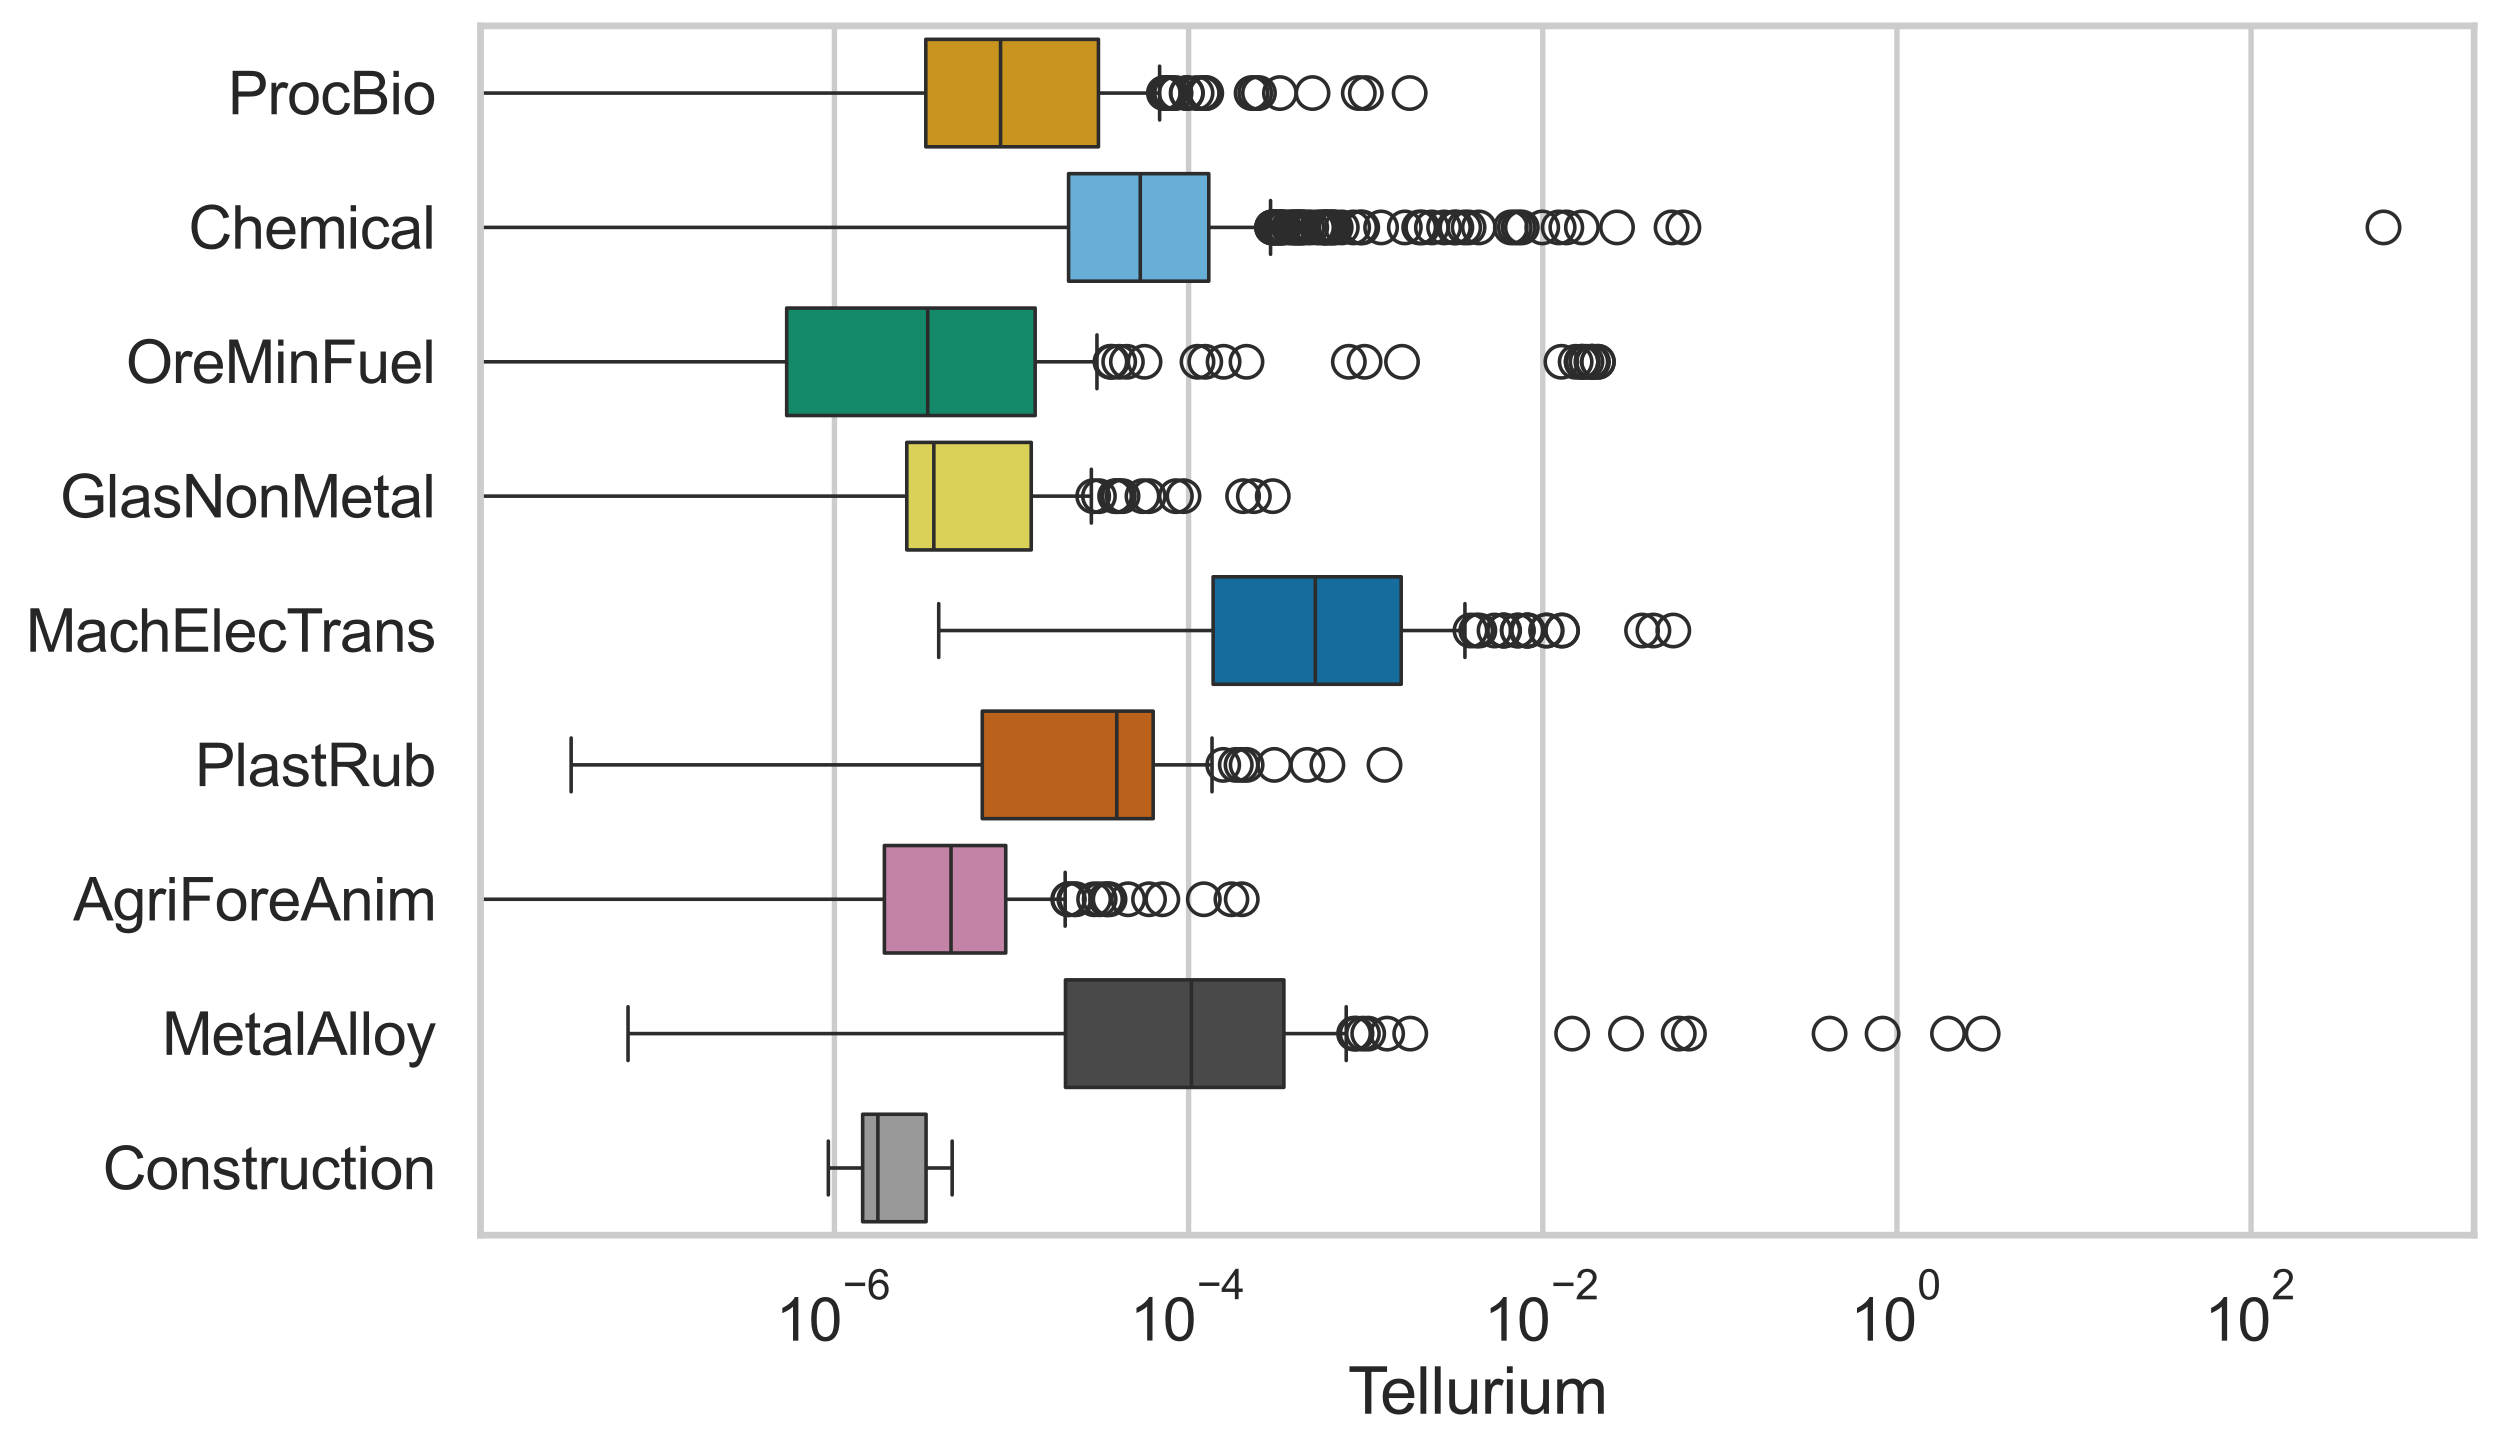 <?xml version="1.0" encoding="utf-8" standalone="no"?>
<!DOCTYPE svg PUBLIC "-//W3C//DTD SVG 1.1//EN"
  "http://www.w3.org/Graphics/SVG/1.1/DTD/svg11.dtd">
<svg xmlns:xlink="http://www.w3.org/1999/xlink" width="695.577pt" height="404.121pt" viewBox="0 0 695.577 404.121" xmlns="http://www.w3.org/2000/svg" version="1.1">
 <defs>
  <style type="text/css">*{stroke-linejoin: round; stroke-linecap: butt}</style>
 </defs>
 <g id="figure_1">
  <g id="patch_1">
   <path d="M 0 404.121 
L 695.577 404.121 
L 695.577 0 
L 0 0 
z
" style="fill: #ffffff"/>
  </g>
  <g id="axes_1">
   <g id="patch_2">
    <path d="M 133.697 343.665 
L 688.377 343.665 
L 688.377 7.2 
L 133.697 7.2 
z
" style="fill: #ffffff"/>
   </g>
   <g id="matplotlib.axis_1">
    <g id="xtick_1">
     <g id="line2d_1">
      <path d="M 232.165 343.665 
L 232.165 7.2 
" clip-path="url(#pc2097ab8d0)" style="fill: none; stroke: #cccccc; stroke-width: 1.5; stroke-linecap: round"/>
     </g>
     <g id="text_1">
      <!-- $\mathdefault{10^{-6}}$ -->
      <g style="fill: #262626" transform="translate(215.83 373.18) scale(0.165 -0.165)">
       <defs>
        <path id="ArialMT-31" d="M 2384 0 
L 1822 0 
L 1822 3584 
Q 1619 3391 1289 3197 
Q 959 3003 697 2906 
L 697 3450 
Q 1169 3672 1522 3987 
Q 1875 4303 2022 4600 
L 2384 4600 
L 2384 0 
z
" transform="scale(0.016)"/>
        <path id="ArialMT-30" d="M 266 2259 
Q 266 3072 433 3567 
Q 600 4063 929 4331 
Q 1259 4600 1759 4600 
Q 2128 4600 2406 4451 
Q 2684 4303 2865 4023 
Q 3047 3744 3150 3342 
Q 3253 2941 3253 2259 
Q 3253 1453 3087 958 
Q 2922 463 2592 192 
Q 2263 -78 1759 -78 
Q 1097 -78 719 397 
Q 266 969 266 2259 
z
M 844 2259 
Q 844 1131 1108 757 
Q 1372 384 1759 384 
Q 2147 384 2411 759 
Q 2675 1134 2675 2259 
Q 2675 3391 2411 3762 
Q 2147 4134 1753 4134 
Q 1366 4134 1134 3806 
Q 844 3388 844 2259 
z
" transform="scale(0.016)"/>
        <path id="ArialMT-2212" d="M 3381 1997 
L 356 1997 
L 356 2522 
L 3381 2522 
L 3381 1997 
z
" transform="scale(0.016)"/>
        <path id="ArialMT-36" d="M 3184 3459 
L 2625 3416 
Q 2550 3747 2413 3897 
Q 2184 4138 1850 4138 
Q 1581 4138 1378 3988 
Q 1113 3794 959 3422 
Q 806 3050 800 2363 
Q 1003 2672 1297 2822 
Q 1591 2972 1913 2972 
Q 2475 2972 2870 2558 
Q 3266 2144 3266 1488 
Q 3266 1056 3080 686 
Q 2894 316 2569 119 
Q 2244 -78 1831 -78 
Q 1128 -78 684 439 
Q 241 956 241 2144 
Q 241 3472 731 4075 
Q 1159 4600 1884 4600 
Q 2425 4600 2770 4297 
Q 3116 3994 3184 3459 
z
M 888 1484 
Q 888 1194 1011 928 
Q 1134 663 1356 523 
Q 1578 384 1822 384 
Q 2178 384 2434 671 
Q 2691 959 2691 1453 
Q 2691 1928 2437 2201 
Q 2184 2475 1800 2475 
Q 1419 2475 1153 2201 
Q 888 1928 888 1484 
z
" transform="scale(0.016)"/>
       </defs>
       <use xlink:href="#ArialMT-31" transform="translate(0 0.994)"/>
       <use xlink:href="#ArialMT-30" transform="translate(55.615 0.994)"/>
       <use xlink:href="#ArialMT-2212" transform="translate(112.973 70.688) scale(0.7)"/>
       <use xlink:href="#ArialMT-36" transform="translate(153.852 70.688) scale(0.7)"/>
      </g>
     </g>
    </g>
    <g id="xtick_2">
     <g id="line2d_2">
      <path d="M 330.703 343.665 
L 330.703 7.2 
" clip-path="url(#pc2097ab8d0)" style="fill: none; stroke: #cccccc; stroke-width: 1.5; stroke-linecap: round"/>
     </g>
     <g id="text_2">
      <!-- $\mathdefault{10^{-4}}$ -->
      <g style="fill: #262626" transform="translate(314.368 373.015) scale(0.165 -0.165)">
       <defs>
        <path id="ArialMT-34" d="M 2069 0 
L 2069 1097 
L 81 1097 
L 81 1613 
L 2172 4581 
L 2631 4581 
L 2631 1613 
L 3250 1613 
L 3250 1097 
L 2631 1097 
L 2631 0 
L 2069 0 
z
M 2069 1613 
L 2069 3678 
L 634 1613 
L 2069 1613 
z
" transform="scale(0.016)"/>
       </defs>
       <use xlink:href="#ArialMT-31" transform="translate(0 0.202)"/>
       <use xlink:href="#ArialMT-30" transform="translate(55.615 0.202)"/>
       <use xlink:href="#ArialMT-2212" transform="translate(112.973 69.895) scale(0.7)"/>
       <use xlink:href="#ArialMT-34" transform="translate(153.852 69.895) scale(0.7)"/>
      </g>
     </g>
    </g>
    <g id="xtick_3">
     <g id="line2d_3">
      <path d="M 429.24 343.665 
L 429.24 7.2 
" clip-path="url(#pc2097ab8d0)" style="fill: none; stroke: #cccccc; stroke-width: 1.5; stroke-linecap: round"/>
     </g>
     <g id="text_3">
      <!-- $\mathdefault{10^{-2}}$ -->
      <g style="fill: #262626" transform="translate(412.905 373.18) scale(0.165 -0.165)">
       <defs>
        <path id="ArialMT-32" d="M 3222 541 
L 3222 0 
L 194 0 
Q 188 203 259 391 
Q 375 700 629 1000 
Q 884 1300 1366 1694 
Q 2113 2306 2375 2664 
Q 2638 3022 2638 3341 
Q 2638 3675 2398 3904 
Q 2159 4134 1775 4134 
Q 1369 4134 1125 3890 
Q 881 3647 878 3216 
L 300 3275 
Q 359 3922 746 4261 
Q 1134 4600 1788 4600 
Q 2447 4600 2831 4234 
Q 3216 3869 3216 3328 
Q 3216 3053 3103 2787 
Q 2991 2522 2730 2228 
Q 2469 1934 1863 1422 
Q 1356 997 1212 845 
Q 1069 694 975 541 
L 3222 541 
z
" transform="scale(0.016)"/>
       </defs>
       <use xlink:href="#ArialMT-31" transform="translate(0 0.994)"/>
       <use xlink:href="#ArialMT-30" transform="translate(55.615 0.994)"/>
       <use xlink:href="#ArialMT-2212" transform="translate(112.973 70.688) scale(0.7)"/>
       <use xlink:href="#ArialMT-32" transform="translate(153.852 70.688) scale(0.7)"/>
      </g>
     </g>
    </g>
    <g id="xtick_4">
     <g id="line2d_4">
      <path d="M 527.778 343.665 
L 527.778 7.2 
" clip-path="url(#pc2097ab8d0)" style="fill: none; stroke: #cccccc; stroke-width: 1.5; stroke-linecap: round"/>
     </g>
     <g id="text_4">
      <!-- $\mathdefault{10^{0}}$ -->
      <g style="fill: #262626" transform="translate(514.825 373.18) scale(0.165 -0.165)">
       <use xlink:href="#ArialMT-31" transform="translate(0 0.994)"/>
       <use xlink:href="#ArialMT-30" transform="translate(55.615 0.994)"/>
       <use xlink:href="#ArialMT-30" transform="translate(112.973 70.688) scale(0.7)"/>
      </g>
     </g>
    </g>
    <g id="xtick_5">
     <g id="line2d_5">
      <path d="M 626.315 343.665 
L 626.315 7.2 
" clip-path="url(#pc2097ab8d0)" style="fill: none; stroke: #cccccc; stroke-width: 1.5; stroke-linecap: round"/>
     </g>
     <g id="text_5">
      <!-- $\mathdefault{10^{2}}$ -->
      <g style="fill: #262626" transform="translate(613.363 373.18) scale(0.165 -0.165)">
       <use xlink:href="#ArialMT-31" transform="translate(0 0.994)"/>
       <use xlink:href="#ArialMT-30" transform="translate(55.615 0.994)"/>
       <use xlink:href="#ArialMT-32" transform="translate(112.973 70.688) scale(0.7)"/>
      </g>
     </g>
    </g>
    <g id="text_6">
     <!-- Tellurium -->
     <g style="fill: #262626" transform="translate(375.034 393.344) scale(0.18 -0.18)">
      <defs>
       <path id="ArialMT-54" d="M 1659 0 
L 1659 4041 
L 150 4041 
L 150 4581 
L 3781 4581 
L 3781 4041 
L 2266 4041 
L 2266 0 
L 1659 0 
z
" transform="scale(0.016)"/>
       <path id="ArialMT-65" d="M 2694 1069 
L 3275 997 
Q 3138 488 2766 206 
Q 2394 -75 1816 -75 
Q 1088 -75 661 373 
Q 234 822 234 1631 
Q 234 2469 665 2931 
Q 1097 3394 1784 3394 
Q 2450 3394 2872 2941 
Q 3294 2488 3294 1666 
Q 3294 1616 3291 1516 
L 816 1516 
Q 847 969 1125 678 
Q 1403 388 1819 388 
Q 2128 388 2347 550 
Q 2566 713 2694 1069 
z
M 847 1978 
L 2700 1978 
Q 2663 2397 2488 2606 
Q 2219 2931 1791 2931 
Q 1403 2931 1139 2672 
Q 875 2413 847 1978 
z
" transform="scale(0.016)"/>
       <path id="ArialMT-6c" d="M 409 0 
L 409 4581 
L 972 4581 
L 972 0 
L 409 0 
z
" transform="scale(0.016)"/>
       <path id="ArialMT-75" d="M 2597 0 
L 2597 488 
Q 2209 -75 1544 -75 
Q 1250 -75 995 37 
Q 741 150 617 320 
Q 494 491 444 738 
Q 409 903 409 1263 
L 409 3319 
L 972 3319 
L 972 1478 
Q 972 1038 1006 884 
Q 1059 663 1231 536 
Q 1403 409 1656 409 
Q 1909 409 2131 539 
Q 2353 669 2445 892 
Q 2538 1116 2538 1541 
L 2538 3319 
L 3100 3319 
L 3100 0 
L 2597 0 
z
" transform="scale(0.016)"/>
       <path id="ArialMT-72" d="M 416 0 
L 416 3319 
L 922 3319 
L 922 2816 
Q 1116 3169 1280 3281 
Q 1444 3394 1641 3394 
Q 1925 3394 2219 3213 
L 2025 2691 
Q 1819 2813 1613 2813 
Q 1428 2813 1281 2702 
Q 1134 2591 1072 2394 
Q 978 2094 978 1738 
L 978 0 
L 416 0 
z
" transform="scale(0.016)"/>
       <path id="ArialMT-69" d="M 425 3934 
L 425 4581 
L 988 4581 
L 988 3934 
L 425 3934 
z
M 425 0 
L 425 3319 
L 988 3319 
L 988 0 
L 425 0 
z
" transform="scale(0.016)"/>
       <path id="ArialMT-6d" d="M 422 0 
L 422 3319 
L 925 3319 
L 925 2853 
Q 1081 3097 1340 3245 
Q 1600 3394 1931 3394 
Q 2300 3394 2536 3241 
Q 2772 3088 2869 2813 
Q 3263 3394 3894 3394 
Q 4388 3394 4653 3120 
Q 4919 2847 4919 2278 
L 4919 0 
L 4359 0 
L 4359 2091 
Q 4359 2428 4304 2576 
Q 4250 2725 4106 2815 
Q 3963 2906 3769 2906 
Q 3419 2906 3187 2673 
Q 2956 2441 2956 1928 
L 2956 0 
L 2394 0 
L 2394 2156 
Q 2394 2531 2256 2718 
Q 2119 2906 1806 2906 
Q 1569 2906 1367 2781 
Q 1166 2656 1075 2415 
Q 984 2175 984 1722 
L 984 0 
L 422 0 
z
" transform="scale(0.016)"/>
      </defs>
      <use xlink:href="#ArialMT-54"/>
      <use xlink:href="#ArialMT-65" transform="translate(49.959 0)"/>
      <use xlink:href="#ArialMT-6c" transform="translate(105.574 0)"/>
      <use xlink:href="#ArialMT-6c" transform="translate(127.791 0)"/>
      <use xlink:href="#ArialMT-75" transform="translate(150.008 0)"/>
      <use xlink:href="#ArialMT-72" transform="translate(205.623 0)"/>
      <use xlink:href="#ArialMT-69" transform="translate(238.924 0)"/>
      <use xlink:href="#ArialMT-75" transform="translate(261.141 0)"/>
      <use xlink:href="#ArialMT-6d" transform="translate(316.756 0)"/>
     </g>
    </g>
   </g>
   <g id="matplotlib.axis_2">
    <g id="ytick_1">
     <g id="text_7">
      <!-- ProcBio -->
      <g style="fill: #262626" transform="translate(63.424 31.798) scale(0.165 -0.165)">
       <defs>
        <path id="ArialMT-50" d="M 494 0 
L 494 4581 
L 2222 4581 
Q 2678 4581 2919 4538 
Q 3256 4481 3484 4323 
Q 3713 4166 3852 3881 
Q 3991 3597 3991 3256 
Q 3991 2672 3619 2267 
Q 3247 1863 2275 1863 
L 1100 1863 
L 1100 0 
L 494 0 
z
M 1100 2403 
L 2284 2403 
Q 2872 2403 3119 2622 
Q 3366 2841 3366 3238 
Q 3366 3525 3220 3729 
Q 3075 3934 2838 4000 
Q 2684 4041 2272 4041 
L 1100 4041 
L 1100 2403 
z
" transform="scale(0.016)"/>
        <path id="ArialMT-6f" d="M 213 1659 
Q 213 2581 725 3025 
Q 1153 3394 1769 3394 
Q 2453 3394 2887 2945 
Q 3322 2497 3322 1706 
Q 3322 1066 3130 698 
Q 2938 331 2570 128 
Q 2203 -75 1769 -75 
Q 1072 -75 642 372 
Q 213 819 213 1659 
z
M 791 1659 
Q 791 1022 1069 705 
Q 1347 388 1769 388 
Q 2188 388 2466 706 
Q 2744 1025 2744 1678 
Q 2744 2294 2464 2611 
Q 2184 2928 1769 2928 
Q 1347 2928 1069 2612 
Q 791 2297 791 1659 
z
" transform="scale(0.016)"/>
        <path id="ArialMT-63" d="M 2588 1216 
L 3141 1144 
Q 3050 572 2676 248 
Q 2303 -75 1759 -75 
Q 1078 -75 664 370 
Q 250 816 250 1647 
Q 250 2184 428 2587 
Q 606 2991 970 3192 
Q 1334 3394 1763 3394 
Q 2303 3394 2647 3120 
Q 2991 2847 3088 2344 
L 2541 2259 
Q 2463 2594 2264 2762 
Q 2066 2931 1784 2931 
Q 1359 2931 1093 2626 
Q 828 2322 828 1663 
Q 828 994 1084 691 
Q 1341 388 1753 388 
Q 2084 388 2306 591 
Q 2528 794 2588 1216 
z
" transform="scale(0.016)"/>
        <path id="ArialMT-42" d="M 469 0 
L 469 4581 
L 2188 4581 
Q 2713 4581 3030 4442 
Q 3347 4303 3526 4014 
Q 3706 3725 3706 3409 
Q 3706 3116 3547 2856 
Q 3388 2597 3066 2438 
Q 3481 2316 3704 2022 
Q 3928 1728 3928 1328 
Q 3928 1006 3792 729 
Q 3656 453 3456 303 
Q 3256 153 2954 76 
Q 2653 0 2216 0 
L 469 0 
z
M 1075 2656 
L 2066 2656 
Q 2469 2656 2644 2709 
Q 2875 2778 2992 2937 
Q 3109 3097 3109 3338 
Q 3109 3566 3000 3739 
Q 2891 3913 2687 3977 
Q 2484 4041 1991 4041 
L 1075 4041 
L 1075 2656 
z
M 1075 541 
L 2216 541 
Q 2509 541 2628 563 
Q 2838 600 2978 687 
Q 3119 775 3209 942 
Q 3300 1109 3300 1328 
Q 3300 1584 3169 1773 
Q 3038 1963 2805 2039 
Q 2572 2116 2134 2116 
L 1075 2116 
L 1075 541 
z
" transform="scale(0.016)"/>
       </defs>
       <use xlink:href="#ArialMT-50"/>
       <use xlink:href="#ArialMT-72" transform="translate(66.699 0)"/>
       <use xlink:href="#ArialMT-6f" transform="translate(100 0)"/>
       <use xlink:href="#ArialMT-63" transform="translate(155.615 0)"/>
       <use xlink:href="#ArialMT-42" transform="translate(205.615 0)"/>
       <use xlink:href="#ArialMT-69" transform="translate(272.314 0)"/>
       <use xlink:href="#ArialMT-6f" transform="translate(294.531 0)"/>
      </g>
     </g>
    </g>
    <g id="ytick_2">
     <g id="text_8">
      <!-- Chemical -->
      <g style="fill: #262626" transform="translate(52.428 69.183) scale(0.165 -0.165)">
       <defs>
        <path id="ArialMT-43" d="M 3763 1606 
L 4369 1453 
Q 4178 706 3683 314 
Q 3188 -78 2472 -78 
Q 1731 -78 1267 223 
Q 803 525 561 1097 
Q 319 1669 319 2325 
Q 319 3041 592 3573 
Q 866 4106 1370 4382 
Q 1875 4659 2481 4659 
Q 3169 4659 3637 4309 
Q 4106 3959 4291 3325 
L 3694 3184 
Q 3534 3684 3231 3912 
Q 2928 4141 2469 4141 
Q 1941 4141 1586 3887 
Q 1231 3634 1087 3207 
Q 944 2781 944 2328 
Q 944 1744 1114 1308 
Q 1284 872 1643 656 
Q 2003 441 2422 441 
Q 2931 441 3284 734 
Q 3638 1028 3763 1606 
z
" transform="scale(0.016)"/>
        <path id="ArialMT-68" d="M 422 0 
L 422 4581 
L 984 4581 
L 984 2938 
Q 1378 3394 1978 3394 
Q 2347 3394 2619 3248 
Q 2891 3103 3008 2847 
Q 3125 2591 3125 2103 
L 3125 0 
L 2563 0 
L 2563 2103 
Q 2563 2525 2380 2717 
Q 2197 2909 1863 2909 
Q 1613 2909 1392 2779 
Q 1172 2650 1078 2428 
Q 984 2206 984 1816 
L 984 0 
L 422 0 
z
" transform="scale(0.016)"/>
        <path id="ArialMT-61" d="M 2588 409 
Q 2275 144 1986 34 
Q 1697 -75 1366 -75 
Q 819 -75 525 192 
Q 231 459 231 875 
Q 231 1119 342 1320 
Q 453 1522 633 1644 
Q 813 1766 1038 1828 
Q 1203 1872 1538 1913 
Q 2219 1994 2541 2106 
Q 2544 2222 2544 2253 
Q 2544 2597 2384 2738 
Q 2169 2928 1744 2928 
Q 1347 2928 1158 2789 
Q 969 2650 878 2297 
L 328 2372 
Q 403 2725 575 2942 
Q 747 3159 1072 3276 
Q 1397 3394 1825 3394 
Q 2250 3394 2515 3294 
Q 2781 3194 2906 3042 
Q 3031 2891 3081 2659 
Q 3109 2516 3109 2141 
L 3109 1391 
Q 3109 606 3145 398 
Q 3181 191 3288 0 
L 2700 0 
Q 2613 175 2588 409 
z
M 2541 1666 
Q 2234 1541 1622 1453 
Q 1275 1403 1131 1340 
Q 988 1278 909 1158 
Q 831 1038 831 891 
Q 831 666 1001 516 
Q 1172 366 1500 366 
Q 1825 366 2078 508 
Q 2331 650 2450 897 
Q 2541 1088 2541 1459 
L 2541 1666 
z
" transform="scale(0.016)"/>
       </defs>
       <use xlink:href="#ArialMT-43"/>
       <use xlink:href="#ArialMT-68" transform="translate(72.217 0)"/>
       <use xlink:href="#ArialMT-65" transform="translate(127.832 0)"/>
       <use xlink:href="#ArialMT-6d" transform="translate(183.447 0)"/>
       <use xlink:href="#ArialMT-69" transform="translate(266.748 0)"/>
       <use xlink:href="#ArialMT-63" transform="translate(288.965 0)"/>
       <use xlink:href="#ArialMT-61" transform="translate(338.965 0)"/>
       <use xlink:href="#ArialMT-6c" transform="translate(394.58 0)"/>
      </g>
     </g>
    </g>
    <g id="ytick_3">
     <g id="text_9">
      <!-- OreMinFuel -->
      <g style="fill: #262626" transform="translate(35.013 106.568) scale(0.165 -0.165)">
       <defs>
        <path id="ArialMT-4f" d="M 309 2231 
Q 309 3372 921 4017 
Q 1534 4663 2503 4663 
Q 3138 4663 3647 4359 
Q 4156 4056 4423 3514 
Q 4691 2972 4691 2284 
Q 4691 1588 4409 1038 
Q 4128 488 3612 205 
Q 3097 -78 2500 -78 
Q 1853 -78 1343 234 
Q 834 547 571 1087 
Q 309 1628 309 2231 
z
M 934 2222 
Q 934 1394 1379 917 
Q 1825 441 2497 441 
Q 3181 441 3623 922 
Q 4066 1403 4066 2288 
Q 4066 2847 3877 3264 
Q 3688 3681 3323 3911 
Q 2959 4141 2506 4141 
Q 1863 4141 1398 3698 
Q 934 3256 934 2222 
z
" transform="scale(0.016)"/>
        <path id="ArialMT-4d" d="M 475 0 
L 475 4581 
L 1388 4581 
L 2472 1338 
Q 2622 884 2691 659 
Q 2769 909 2934 1394 
L 4031 4581 
L 4847 4581 
L 4847 0 
L 4263 0 
L 4263 3834 
L 2931 0 
L 2384 0 
L 1059 3900 
L 1059 0 
L 475 0 
z
" transform="scale(0.016)"/>
        <path id="ArialMT-6e" d="M 422 0 
L 422 3319 
L 928 3319 
L 928 2847 
Q 1294 3394 1984 3394 
Q 2284 3394 2536 3286 
Q 2788 3178 2913 3003 
Q 3038 2828 3088 2588 
Q 3119 2431 3119 2041 
L 3119 0 
L 2556 0 
L 2556 2019 
Q 2556 2363 2490 2533 
Q 2425 2703 2258 2804 
Q 2091 2906 1866 2906 
Q 1506 2906 1245 2678 
Q 984 2450 984 1813 
L 984 0 
L 422 0 
z
" transform="scale(0.016)"/>
        <path id="ArialMT-46" d="M 525 0 
L 525 4581 
L 3616 4581 
L 3616 4041 
L 1131 4041 
L 1131 2622 
L 3281 2622 
L 3281 2081 
L 1131 2081 
L 1131 0 
L 525 0 
z
" transform="scale(0.016)"/>
       </defs>
       <use xlink:href="#ArialMT-4f"/>
       <use xlink:href="#ArialMT-72" transform="translate(77.783 0)"/>
       <use xlink:href="#ArialMT-65" transform="translate(111.084 0)"/>
       <use xlink:href="#ArialMT-4d" transform="translate(166.699 0)"/>
       <use xlink:href="#ArialMT-69" transform="translate(250 0)"/>
       <use xlink:href="#ArialMT-6e" transform="translate(272.217 0)"/>
       <use xlink:href="#ArialMT-46" transform="translate(327.832 0)"/>
       <use xlink:href="#ArialMT-75" transform="translate(388.916 0)"/>
       <use xlink:href="#ArialMT-65" transform="translate(444.531 0)"/>
       <use xlink:href="#ArialMT-6c" transform="translate(500.146 0)"/>
      </g>
     </g>
    </g>
    <g id="ytick_4">
     <g id="text_10">
      <!-- GlasNonMetal -->
      <g style="fill: #262626" transform="translate(16.659 143.953) scale(0.165 -0.165)">
       <defs>
        <path id="ArialMT-47" d="M 2638 1797 
L 2638 2334 
L 4578 2338 
L 4578 638 
Q 4131 281 3656 101 
Q 3181 -78 2681 -78 
Q 2006 -78 1454 211 
Q 903 500 622 1047 
Q 341 1594 341 2269 
Q 341 2938 620 3517 
Q 900 4097 1425 4378 
Q 1950 4659 2634 4659 
Q 3131 4659 3532 4498 
Q 3934 4338 4162 4050 
Q 4391 3763 4509 3300 
L 3963 3150 
Q 3859 3500 3706 3700 
Q 3553 3900 3268 4020 
Q 2984 4141 2638 4141 
Q 2222 4141 1919 4014 
Q 1616 3888 1430 3681 
Q 1244 3475 1141 3228 
Q 966 2803 966 2306 
Q 966 1694 1177 1281 
Q 1388 869 1791 669 
Q 2194 469 2647 469 
Q 3041 469 3416 620 
Q 3791 772 3984 944 
L 3984 1797 
L 2638 1797 
z
" transform="scale(0.016)"/>
        <path id="ArialMT-73" d="M 197 991 
L 753 1078 
Q 800 744 1014 566 
Q 1228 388 1613 388 
Q 2000 388 2187 545 
Q 2375 703 2375 916 
Q 2375 1106 2209 1216 
Q 2094 1291 1634 1406 
Q 1016 1563 777 1677 
Q 538 1791 414 1992 
Q 291 2194 291 2438 
Q 291 2659 392 2848 
Q 494 3038 669 3163 
Q 800 3259 1026 3326 
Q 1253 3394 1513 3394 
Q 1903 3394 2198 3281 
Q 2494 3169 2634 2976 
Q 2775 2784 2828 2463 
L 2278 2388 
Q 2241 2644 2061 2787 
Q 1881 2931 1553 2931 
Q 1166 2931 1000 2803 
Q 834 2675 834 2503 
Q 834 2394 903 2306 
Q 972 2216 1119 2156 
Q 1203 2125 1616 2013 
Q 2213 1853 2448 1751 
Q 2684 1650 2818 1456 
Q 2953 1263 2953 975 
Q 2953 694 2789 445 
Q 2625 197 2315 61 
Q 2006 -75 1616 -75 
Q 969 -75 630 194 
Q 291 463 197 991 
z
" transform="scale(0.016)"/>
        <path id="ArialMT-4e" d="M 488 0 
L 488 4581 
L 1109 4581 
L 3516 984 
L 3516 4581 
L 4097 4581 
L 4097 0 
L 3475 0 
L 1069 3600 
L 1069 0 
L 488 0 
z
" transform="scale(0.016)"/>
        <path id="ArialMT-74" d="M 1650 503 
L 1731 6 
Q 1494 -44 1306 -44 
Q 1000 -44 831 53 
Q 663 150 594 308 
Q 525 466 525 972 
L 525 2881 
L 113 2881 
L 113 3319 
L 525 3319 
L 525 4141 
L 1084 4478 
L 1084 3319 
L 1650 3319 
L 1650 2881 
L 1084 2881 
L 1084 941 
Q 1084 700 1114 631 
Q 1144 563 1211 522 
Q 1278 481 1403 481 
Q 1497 481 1650 503 
z
" transform="scale(0.016)"/>
       </defs>
       <use xlink:href="#ArialMT-47"/>
       <use xlink:href="#ArialMT-6c" transform="translate(77.783 0)"/>
       <use xlink:href="#ArialMT-61" transform="translate(100 0)"/>
       <use xlink:href="#ArialMT-73" transform="translate(155.615 0)"/>
       <use xlink:href="#ArialMT-4e" transform="translate(205.615 0)"/>
       <use xlink:href="#ArialMT-6f" transform="translate(277.832 0)"/>
       <use xlink:href="#ArialMT-6e" transform="translate(333.447 0)"/>
       <use xlink:href="#ArialMT-4d" transform="translate(389.062 0)"/>
       <use xlink:href="#ArialMT-65" transform="translate(472.363 0)"/>
       <use xlink:href="#ArialMT-74" transform="translate(527.979 0)"/>
       <use xlink:href="#ArialMT-61" transform="translate(555.762 0)"/>
       <use xlink:href="#ArialMT-6c" transform="translate(611.377 0)"/>
      </g>
     </g>
    </g>
    <g id="ytick_5">
     <g id="text_11">
      <!-- MachElecTrans -->
      <g style="fill: #262626" transform="translate(7.2 181.337) scale(0.165 -0.165)">
       <defs>
        <path id="ArialMT-45" d="M 506 0 
L 506 4581 
L 3819 4581 
L 3819 4041 
L 1113 4041 
L 1113 2638 
L 3647 2638 
L 3647 2100 
L 1113 2100 
L 1113 541 
L 3925 541 
L 3925 0 
L 506 0 
z
" transform="scale(0.016)"/>
       </defs>
       <use xlink:href="#ArialMT-4d"/>
       <use xlink:href="#ArialMT-61" transform="translate(83.301 0)"/>
       <use xlink:href="#ArialMT-63" transform="translate(138.916 0)"/>
       <use xlink:href="#ArialMT-68" transform="translate(188.916 0)"/>
       <use xlink:href="#ArialMT-45" transform="translate(244.531 0)"/>
       <use xlink:href="#ArialMT-6c" transform="translate(311.23 0)"/>
       <use xlink:href="#ArialMT-65" transform="translate(333.447 0)"/>
       <use xlink:href="#ArialMT-63" transform="translate(389.062 0)"/>
       <use xlink:href="#ArialMT-54" transform="translate(439.062 0)"/>
       <use xlink:href="#ArialMT-72" transform="translate(496.396 0)"/>
       <use xlink:href="#ArialMT-61" transform="translate(529.697 0)"/>
       <use xlink:href="#ArialMT-6e" transform="translate(585.312 0)"/>
       <use xlink:href="#ArialMT-73" transform="translate(640.928 0)"/>
      </g>
     </g>
    </g>
    <g id="ytick_6">
     <g id="text_12">
      <!-- PlastRub -->
      <g style="fill: #262626" transform="translate(54.248 218.722) scale(0.165 -0.165)">
       <defs>
        <path id="ArialMT-52" d="M 503 0 
L 503 4581 
L 2534 4581 
Q 3147 4581 3465 4457 
Q 3784 4334 3975 4021 
Q 4166 3709 4166 3331 
Q 4166 2844 3850 2509 
Q 3534 2175 2875 2084 
Q 3116 1969 3241 1856 
Q 3506 1613 3744 1247 
L 4541 0 
L 3778 0 
L 3172 953 
Q 2906 1366 2734 1584 
Q 2563 1803 2427 1890 
Q 2291 1978 2150 2013 
Q 2047 2034 1813 2034 
L 1109 2034 
L 1109 0 
L 503 0 
z
M 1109 2559 
L 2413 2559 
Q 2828 2559 3062 2645 
Q 3297 2731 3419 2920 
Q 3541 3109 3541 3331 
Q 3541 3656 3305 3865 
Q 3069 4075 2559 4075 
L 1109 4075 
L 1109 2559 
z
" transform="scale(0.016)"/>
        <path id="ArialMT-62" d="M 941 0 
L 419 0 
L 419 4581 
L 981 4581 
L 981 2947 
Q 1338 3394 1891 3394 
Q 2197 3394 2470 3270 
Q 2744 3147 2920 2923 
Q 3097 2700 3197 2384 
Q 3297 2069 3297 1709 
Q 3297 856 2875 390 
Q 2453 -75 1863 -75 
Q 1275 -75 941 416 
L 941 0 
z
M 934 1684 
Q 934 1088 1097 822 
Q 1363 388 1816 388 
Q 2184 388 2453 708 
Q 2722 1028 2722 1663 
Q 2722 2313 2464 2622 
Q 2206 2931 1841 2931 
Q 1472 2931 1203 2611 
Q 934 2291 934 1684 
z
" transform="scale(0.016)"/>
       </defs>
       <use xlink:href="#ArialMT-50"/>
       <use xlink:href="#ArialMT-6c" transform="translate(66.699 0)"/>
       <use xlink:href="#ArialMT-61" transform="translate(88.916 0)"/>
       <use xlink:href="#ArialMT-73" transform="translate(144.531 0)"/>
       <use xlink:href="#ArialMT-74" transform="translate(194.531 0)"/>
       <use xlink:href="#ArialMT-52" transform="translate(222.314 0)"/>
       <use xlink:href="#ArialMT-75" transform="translate(294.531 0)"/>
       <use xlink:href="#ArialMT-62" transform="translate(350.146 0)"/>
      </g>
     </g>
    </g>
    <g id="ytick_7">
     <g id="text_13">
      <!-- AgriForeAnim -->
      <g style="fill: #262626" transform="translate(20.341 256.107) scale(0.165 -0.165)">
       <defs>
        <path id="ArialMT-41" d="M -9 0 
L 1750 4581 
L 2403 4581 
L 4278 0 
L 3588 0 
L 3053 1388 
L 1138 1388 
L 634 0 
L -9 0 
z
M 1313 1881 
L 2866 1881 
L 2388 3150 
Q 2169 3728 2063 4100 
Q 1975 3659 1816 3225 
L 1313 1881 
z
" transform="scale(0.016)"/>
        <path id="ArialMT-67" d="M 319 -275 
L 866 -356 
Q 900 -609 1056 -725 
Q 1266 -881 1628 -881 
Q 2019 -881 2231 -725 
Q 2444 -569 2519 -288 
Q 2563 -116 2559 434 
Q 2191 0 1641 0 
Q 956 0 581 494 
Q 206 988 206 1678 
Q 206 2153 378 2554 
Q 550 2956 876 3175 
Q 1203 3394 1644 3394 
Q 2231 3394 2613 2919 
L 2613 3319 
L 3131 3319 
L 3131 450 
Q 3131 -325 2973 -648 
Q 2816 -972 2473 -1159 
Q 2131 -1347 1631 -1347 
Q 1038 -1347 672 -1080 
Q 306 -813 319 -275 
z
M 784 1719 
Q 784 1066 1043 766 
Q 1303 466 1694 466 
Q 2081 466 2343 764 
Q 2606 1063 2606 1700 
Q 2606 2309 2336 2618 
Q 2066 2928 1684 2928 
Q 1309 2928 1046 2623 
Q 784 2319 784 1719 
z
" transform="scale(0.016)"/>
       </defs>
       <use xlink:href="#ArialMT-41"/>
       <use xlink:href="#ArialMT-67" transform="translate(66.699 0)"/>
       <use xlink:href="#ArialMT-72" transform="translate(122.314 0)"/>
       <use xlink:href="#ArialMT-69" transform="translate(155.615 0)"/>
       <use xlink:href="#ArialMT-46" transform="translate(177.832 0)"/>
       <use xlink:href="#ArialMT-6f" transform="translate(238.916 0)"/>
       <use xlink:href="#ArialMT-72" transform="translate(294.531 0)"/>
       <use xlink:href="#ArialMT-65" transform="translate(327.832 0)"/>
       <use xlink:href="#ArialMT-41" transform="translate(383.447 0)"/>
       <use xlink:href="#ArialMT-6e" transform="translate(450.146 0)"/>
       <use xlink:href="#ArialMT-69" transform="translate(505.762 0)"/>
       <use xlink:href="#ArialMT-6d" transform="translate(527.979 0)"/>
      </g>
     </g>
    </g>
    <g id="ytick_8">
     <g id="text_14">
      <!-- MetalAlloy -->
      <g style="fill: #262626" transform="translate(45.088 293.492) scale(0.165 -0.165)">
       <defs>
        <path id="ArialMT-79" d="M 397 -1278 
L 334 -750 
Q 519 -800 656 -800 
Q 844 -800 956 -737 
Q 1069 -675 1141 -563 
Q 1194 -478 1313 -144 
Q 1328 -97 1363 -6 
L 103 3319 
L 709 3319 
L 1400 1397 
Q 1534 1031 1641 628 
Q 1738 1016 1872 1384 
L 2581 3319 
L 3144 3319 
L 1881 -56 
Q 1678 -603 1566 -809 
Q 1416 -1088 1222 -1217 
Q 1028 -1347 759 -1347 
Q 597 -1347 397 -1278 
z
" transform="scale(0.016)"/>
       </defs>
       <use xlink:href="#ArialMT-4d"/>
       <use xlink:href="#ArialMT-65" transform="translate(83.301 0)"/>
       <use xlink:href="#ArialMT-74" transform="translate(138.916 0)"/>
       <use xlink:href="#ArialMT-61" transform="translate(166.699 0)"/>
       <use xlink:href="#ArialMT-6c" transform="translate(222.314 0)"/>
       <use xlink:href="#ArialMT-41" transform="translate(244.531 0)"/>
       <use xlink:href="#ArialMT-6c" transform="translate(311.23 0)"/>
       <use xlink:href="#ArialMT-6c" transform="translate(333.447 0)"/>
       <use xlink:href="#ArialMT-6f" transform="translate(355.664 0)"/>
       <use xlink:href="#ArialMT-79" transform="translate(411.279 0)"/>
      </g>
     </g>
    </g>
    <g id="ytick_9">
     <g id="text_15">
      <!-- Construction -->
      <g style="fill: #262626" transform="translate(28.575 330.877) scale(0.165 -0.165)">
       <use xlink:href="#ArialMT-43"/>
       <use xlink:href="#ArialMT-6f" transform="translate(72.217 0)"/>
       <use xlink:href="#ArialMT-6e" transform="translate(127.832 0)"/>
       <use xlink:href="#ArialMT-73" transform="translate(183.447 0)"/>
       <use xlink:href="#ArialMT-74" transform="translate(233.447 0)"/>
       <use xlink:href="#ArialMT-72" transform="translate(261.23 0)"/>
       <use xlink:href="#ArialMT-75" transform="translate(294.531 0)"/>
       <use xlink:href="#ArialMT-63" transform="translate(350.146 0)"/>
       <use xlink:href="#ArialMT-74" transform="translate(400.146 0)"/>
       <use xlink:href="#ArialMT-69" transform="translate(427.93 0)"/>
       <use xlink:href="#ArialMT-6f" transform="translate(450.146 0)"/>
       <use xlink:href="#ArialMT-6e" transform="translate(505.762 0)"/>
      </g>
     </g>
    </g>
   </g>
   <g id="patch_3">
    <path d="M 257.588 10.938 
L 257.588 40.846 
L 305.62 40.846 
L 305.62 10.938 
L 257.588 10.938 
z
" clip-path="url(#pc2097ab8d0)" style="fill: #c9941d; stroke: #2c2c2c; stroke-linejoin: miter"/>
   </g>
   <g id="line2d_6">
    <path d="M 257.588 25.892 
L -1 25.892 
" clip-path="url(#pc2097ab8d0)" style="fill: none; stroke: #2c2c2c"/>
   </g>
   <g id="line2d_7">
    <path d="M 305.62 25.892 
L 322.641 25.892 
" clip-path="url(#pc2097ab8d0)" style="fill: none; stroke: #2c2c2c"/>
   </g>
   <g id="line2d_8">
    <path clip-path="url(#pc2097ab8d0)" style="fill: none; stroke: #2c2c2c; stroke-linecap: round"/>
   </g>
   <g id="line2d_9">
    <path d="M 322.641 18.415 
L 322.641 33.369 
" clip-path="url(#pc2097ab8d0)" style="fill: none; stroke: #2c2c2c; stroke-linecap: round"/>
   </g>
   <g id="line2d_10">
    <defs>
     <path id="mfbb59538e1" d="M 0 4.5 
C 1.193 4.5 2.338 4.026 3.182 3.182 
C 4.026 2.338 4.5 1.193 4.5 0 
C 4.5 -1.193 4.026 -2.338 3.182 -3.182 
C 2.338 -4.026 1.193 -4.5 0 -4.5 
C -1.193 -4.5 -2.338 -4.026 -3.182 -3.182 
C -4.026 -2.338 -4.5 -1.193 -4.5 0 
C -4.5 1.193 -4.026 2.338 -3.182 3.182 
C -2.338 4.026 -1.193 4.5 0 4.5 
z
" style="stroke: #2c2c2c"/>
    </defs>
    <g clip-path="url(#pc2097ab8d0)">
     <use xlink:href="#mfbb59538e1" x="325.561" y="25.892" style="fill-opacity: 0; stroke: #2c2c2c"/>
     <use xlink:href="#mfbb59538e1" x="365.181" y="25.892" style="fill-opacity: 0; stroke: #2c2c2c"/>
     <use xlink:href="#mfbb59538e1" x="350.283" y="25.892" style="fill-opacity: 0; stroke: #2c2c2c"/>
     <use xlink:href="#mfbb59538e1" x="380.018" y="25.892" style="fill-opacity: 0; stroke: #2c2c2c"/>
     <use xlink:href="#mfbb59538e1" x="392.215" y="25.892" style="fill-opacity: 0; stroke: #2c2c2c"/>
     <use xlink:href="#mfbb59538e1" x="332.919" y="25.892" style="fill-opacity: 0; stroke: #2c2c2c"/>
     <use xlink:href="#mfbb59538e1" x="378.056" y="25.892" style="fill-opacity: 0; stroke: #2c2c2c"/>
     <use xlink:href="#mfbb59538e1" x="334.652" y="25.892" style="fill-opacity: 0; stroke: #2c2c2c"/>
     <use xlink:href="#mfbb59538e1" x="335.619" y="25.892" style="fill-opacity: 0; stroke: #2c2c2c"/>
     <use xlink:href="#mfbb59538e1" x="324.31" y="25.892" style="fill-opacity: 0; stroke: #2c2c2c"/>
     <use xlink:href="#mfbb59538e1" x="335.276" y="25.892" style="fill-opacity: 0; stroke: #2c2c2c"/>
     <use xlink:href="#mfbb59538e1" x="330.262" y="25.892" style="fill-opacity: 0; stroke: #2c2c2c"/>
     <use xlink:href="#mfbb59538e1" x="323.828" y="25.892" style="fill-opacity: 0; stroke: #2c2c2c"/>
     <use xlink:href="#mfbb59538e1" x="325.222" y="25.892" style="fill-opacity: 0; stroke: #2c2c2c"/>
     <use xlink:href="#mfbb59538e1" x="349.247" y="25.892" style="fill-opacity: 0; stroke: #2c2c2c"/>
     <use xlink:href="#mfbb59538e1" x="327.076" y="25.892" style="fill-opacity: 0; stroke: #2c2c2c"/>
     <use xlink:href="#mfbb59538e1" x="348.233" y="25.892" style="fill-opacity: 0; stroke: #2c2c2c"/>
     <use xlink:href="#mfbb59538e1" x="330.154" y="25.892" style="fill-opacity: 0; stroke: #2c2c2c"/>
     <use xlink:href="#mfbb59538e1" x="324.435" y="25.892" style="fill-opacity: 0; stroke: #2c2c2c"/>
     <use xlink:href="#mfbb59538e1" x="325.787" y="25.892" style="fill-opacity: 0; stroke: #2c2c2c"/>
     <use xlink:href="#mfbb59538e1" x="356.108" y="25.892" style="fill-opacity: 0; stroke: #2c2c2c"/>
     <use xlink:href="#mfbb59538e1" x="334.816" y="25.892" style="fill-opacity: 0; stroke: #2c2c2c"/>
    </g>
   </g>
   <g id="patch_4">
    <path d="M 297.313 48.323 
L 297.313 78.231 
L 336.319 78.231 
L 336.319 48.323 
L 297.313 48.323 
z
" clip-path="url(#pc2097ab8d0)" style="fill: #68afd7; stroke: #2c2c2c; stroke-linejoin: miter"/>
   </g>
   <g id="line2d_11">
    <path d="M 297.313 63.277 
L -1 63.277 
" clip-path="url(#pc2097ab8d0)" style="fill: none; stroke: #2c2c2c"/>
   </g>
   <g id="line2d_12">
    <path d="M 336.319 63.277 
L 353.505 63.277 
" clip-path="url(#pc2097ab8d0)" style="fill: none; stroke: #2c2c2c"/>
   </g>
   <g id="line2d_13">
    <path clip-path="url(#pc2097ab8d0)" style="fill: none; stroke: #2c2c2c; stroke-linecap: round"/>
   </g>
   <g id="line2d_14">
    <path d="M 353.505 55.8 
L 353.505 70.754 
" clip-path="url(#pc2097ab8d0)" style="fill: none; stroke: #2c2c2c; stroke-linecap: round"/>
   </g>
   <g id="line2d_15">
    <g clip-path="url(#pc2097ab8d0)">
     <use xlink:href="#mfbb59538e1" x="364.83" y="63.277" style="fill-opacity: 0; stroke: #2c2c2c"/>
     <use xlink:href="#mfbb59538e1" x="420.365" y="63.277" style="fill-opacity: 0; stroke: #2c2c2c"/>
     <use xlink:href="#mfbb59538e1" x="370.835" y="63.277" style="fill-opacity: 0; stroke: #2c2c2c"/>
     <use xlink:href="#mfbb59538e1" x="359.227" y="63.277" style="fill-opacity: 0; stroke: #2c2c2c"/>
     <use xlink:href="#mfbb59538e1" x="468.368" y="63.277" style="fill-opacity: 0; stroke: #2c2c2c"/>
     <use xlink:href="#mfbb59538e1" x="378.425" y="63.277" style="fill-opacity: 0; stroke: #2c2c2c"/>
     <use xlink:href="#mfbb59538e1" x="401.788" y="63.277" style="fill-opacity: 0; stroke: #2c2c2c"/>
     <use xlink:href="#mfbb59538e1" x="404.536" y="63.277" style="fill-opacity: 0; stroke: #2c2c2c"/>
     <use xlink:href="#mfbb59538e1" x="407.395" y="63.277" style="fill-opacity: 0; stroke: #2c2c2c"/>
     <use xlink:href="#mfbb59538e1" x="398.39" y="63.277" style="fill-opacity: 0; stroke: #2c2c2c"/>
     <use xlink:href="#mfbb59538e1" x="359.872" y="63.277" style="fill-opacity: 0; stroke: #2c2c2c"/>
     <use xlink:href="#mfbb59538e1" x="390.868" y="63.277" style="fill-opacity: 0; stroke: #2c2c2c"/>
     <use xlink:href="#mfbb59538e1" x="362.415" y="63.277" style="fill-opacity: 0; stroke: #2c2c2c"/>
     <use xlink:href="#mfbb59538e1" x="356.246" y="63.277" style="fill-opacity: 0; stroke: #2c2c2c"/>
     <use xlink:href="#mfbb59538e1" x="367.248" y="63.277" style="fill-opacity: 0; stroke: #2c2c2c"/>
     <use xlink:href="#mfbb59538e1" x="379.013" y="63.277" style="fill-opacity: 0; stroke: #2c2c2c"/>
     <use xlink:href="#mfbb59538e1" x="370.082" y="63.277" style="fill-opacity: 0; stroke: #2c2c2c"/>
     <use xlink:href="#mfbb59538e1" x="411.461" y="63.277" style="fill-opacity: 0; stroke: #2c2c2c"/>
     <use xlink:href="#mfbb59538e1" x="433.671" y="63.277" style="fill-opacity: 0; stroke: #2c2c2c"/>
     <use xlink:href="#mfbb59538e1" x="395.72" y="63.277" style="fill-opacity: 0; stroke: #2c2c2c"/>
     <use xlink:href="#mfbb59538e1" x="368.312" y="63.277" style="fill-opacity: 0; stroke: #2c2c2c"/>
     <use xlink:href="#mfbb59538e1" x="370.86" y="63.277" style="fill-opacity: 0; stroke: #2c2c2c"/>
     <use xlink:href="#mfbb59538e1" x="435.798" y="63.277" style="fill-opacity: 0; stroke: #2c2c2c"/>
     <use xlink:href="#mfbb59538e1" x="363.797" y="63.277" style="fill-opacity: 0; stroke: #2c2c2c"/>
     <use xlink:href="#mfbb59538e1" x="369.9" y="63.277" style="fill-opacity: 0; stroke: #2c2c2c"/>
     <use xlink:href="#mfbb59538e1" x="355.789" y="63.277" style="fill-opacity: 0; stroke: #2c2c2c"/>
     <use xlink:href="#mfbb59538e1" x="356.152" y="63.277" style="fill-opacity: 0; stroke: #2c2c2c"/>
     <use xlink:href="#mfbb59538e1" x="360.539" y="63.277" style="fill-opacity: 0; stroke: #2c2c2c"/>
     <use xlink:href="#mfbb59538e1" x="361.103" y="63.277" style="fill-opacity: 0; stroke: #2c2c2c"/>
     <use xlink:href="#mfbb59538e1" x="373.332" y="63.277" style="fill-opacity: 0; stroke: #2c2c2c"/>
     <use xlink:href="#mfbb59538e1" x="423.417" y="63.277" style="fill-opacity: 0; stroke: #2c2c2c"/>
     <use xlink:href="#mfbb59538e1" x="408.607" y="63.277" style="fill-opacity: 0; stroke: #2c2c2c"/>
     <use xlink:href="#mfbb59538e1" x="355.485" y="63.277" style="fill-opacity: 0; stroke: #2c2c2c"/>
     <use xlink:href="#mfbb59538e1" x="360.26" y="63.277" style="fill-opacity: 0; stroke: #2c2c2c"/>
     <use xlink:href="#mfbb59538e1" x="361.867" y="63.277" style="fill-opacity: 0; stroke: #2c2c2c"/>
     <use xlink:href="#mfbb59538e1" x="366.46" y="63.277" style="fill-opacity: 0; stroke: #2c2c2c"/>
     <use xlink:href="#mfbb59538e1" x="354.337" y="63.277" style="fill-opacity: 0; stroke: #2c2c2c"/>
     <use xlink:href="#mfbb59538e1" x="384.265" y="63.277" style="fill-opacity: 0; stroke: #2c2c2c"/>
     <use xlink:href="#mfbb59538e1" x="371.641" y="63.277" style="fill-opacity: 0; stroke: #2c2c2c"/>
     <use xlink:href="#mfbb59538e1" x="368.795" y="63.277" style="fill-opacity: 0; stroke: #2c2c2c"/>
     <use xlink:href="#mfbb59538e1" x="356.436" y="63.277" style="fill-opacity: 0; stroke: #2c2c2c"/>
     <use xlink:href="#mfbb59538e1" x="354.07" y="63.277" style="fill-opacity: 0; stroke: #2c2c2c"/>
     <use xlink:href="#mfbb59538e1" x="354.52" y="63.277" style="fill-opacity: 0; stroke: #2c2c2c"/>
     <use xlink:href="#mfbb59538e1" x="449.904" y="63.277" style="fill-opacity: 0; stroke: #2c2c2c"/>
     <use xlink:href="#mfbb59538e1" x="368.938" y="63.277" style="fill-opacity: 0; stroke: #2c2c2c"/>
     <use xlink:href="#mfbb59538e1" x="362.581" y="63.277" style="fill-opacity: 0; stroke: #2c2c2c"/>
     <use xlink:href="#mfbb59538e1" x="358.551" y="63.277" style="fill-opacity: 0; stroke: #2c2c2c"/>
     <use xlink:href="#mfbb59538e1" x="357.246" y="63.277" style="fill-opacity: 0; stroke: #2c2c2c"/>
     <use xlink:href="#mfbb59538e1" x="353.937" y="63.277" style="fill-opacity: 0; stroke: #2c2c2c"/>
     <use xlink:href="#mfbb59538e1" x="355.324" y="63.277" style="fill-opacity: 0; stroke: #2c2c2c"/>
     <use xlink:href="#mfbb59538e1" x="368.938" y="63.277" style="fill-opacity: 0; stroke: #2c2c2c"/>
     <use xlink:href="#mfbb59538e1" x="376.5" y="63.277" style="fill-opacity: 0; stroke: #2c2c2c"/>
     <use xlink:href="#mfbb59538e1" x="361.045" y="63.277" style="fill-opacity: 0; stroke: #2c2c2c"/>
     <use xlink:href="#mfbb59538e1" x="354.179" y="63.277" style="fill-opacity: 0; stroke: #2c2c2c"/>
     <use xlink:href="#mfbb59538e1" x="663.164" y="63.277" style="fill-opacity: 0; stroke: #2c2c2c"/>
     <use xlink:href="#mfbb59538e1" x="353.949" y="63.277" style="fill-opacity: 0; stroke: #2c2c2c"/>
     <use xlink:href="#mfbb59538e1" x="356.638" y="63.277" style="fill-opacity: 0; stroke: #2c2c2c"/>
     <use xlink:href="#mfbb59538e1" x="440.128" y="63.277" style="fill-opacity: 0; stroke: #2c2c2c"/>
     <use xlink:href="#mfbb59538e1" x="356.979" y="63.277" style="fill-opacity: 0; stroke: #2c2c2c"/>
     <use xlink:href="#mfbb59538e1" x="465.087" y="63.277" style="fill-opacity: 0; stroke: #2c2c2c"/>
     <use xlink:href="#mfbb59538e1" x="354.62" y="63.277" style="fill-opacity: 0; stroke: #2c2c2c"/>
     <use xlink:href="#mfbb59538e1" x="361.748" y="63.277" style="fill-opacity: 0; stroke: #2c2c2c"/>
     <use xlink:href="#mfbb59538e1" x="368.277" y="63.277" style="fill-opacity: 0; stroke: #2c2c2c"/>
     <use xlink:href="#mfbb59538e1" x="422.504" y="63.277" style="fill-opacity: 0; stroke: #2c2c2c"/>
     <use xlink:href="#mfbb59538e1" x="355.144" y="63.277" style="fill-opacity: 0; stroke: #2c2c2c"/>
     <use xlink:href="#mfbb59538e1" x="429.103" y="63.277" style="fill-opacity: 0; stroke: #2c2c2c"/>
     <use xlink:href="#mfbb59538e1" x="421.461" y="63.277" style="fill-opacity: 0; stroke: #2c2c2c"/>
     <use xlink:href="#mfbb59538e1" x="394.865" y="63.277" style="fill-opacity: 0; stroke: #2c2c2c"/>
     <use xlink:href="#mfbb59538e1" x="405.212" y="63.277" style="fill-opacity: 0; stroke: #2c2c2c"/>
     <use xlink:href="#mfbb59538e1" x="353.947" y="63.277" style="fill-opacity: 0; stroke: #2c2c2c"/>
    </g>
   </g>
   <g id="patch_5">
    <path d="M 218.881 85.708 
L 218.881 115.616 
L 288.011 115.616 
L 288.011 85.708 
L 218.881 85.708 
z
" clip-path="url(#pc2097ab8d0)" style="fill: #148a6a; stroke: #2c2c2c; stroke-linejoin: miter"/>
   </g>
   <g id="line2d_16">
    <path d="M 218.881 100.662 
L -1 100.662 
" clip-path="url(#pc2097ab8d0)" style="fill: none; stroke: #2c2c2c"/>
   </g>
   <g id="line2d_17">
    <path d="M 288.011 100.662 
L 305.206 100.662 
" clip-path="url(#pc2097ab8d0)" style="fill: none; stroke: #2c2c2c"/>
   </g>
   <g id="line2d_18">
    <path clip-path="url(#pc2097ab8d0)" style="fill: none; stroke: #2c2c2c; stroke-linecap: round"/>
   </g>
   <g id="line2d_19">
    <path d="M 305.206 93.185 
L 305.206 108.139 
" clip-path="url(#pc2097ab8d0)" style="fill: none; stroke: #2c2c2c; stroke-linecap: round"/>
   </g>
   <g id="line2d_20">
    <g clip-path="url(#pc2097ab8d0)">
     <use xlink:href="#mfbb59538e1" x="309.365" y="100.662" style="fill-opacity: 0; stroke: #2c2c2c"/>
     <use xlink:href="#mfbb59538e1" x="442.949" y="100.662" style="fill-opacity: 0; stroke: #2c2c2c"/>
     <use xlink:href="#mfbb59538e1" x="444.587" y="100.662" style="fill-opacity: 0; stroke: #2c2c2c"/>
     <use xlink:href="#mfbb59538e1" x="311.394" y="100.662" style="fill-opacity: 0; stroke: #2c2c2c"/>
     <use xlink:href="#mfbb59538e1" x="318.443" y="100.662" style="fill-opacity: 0; stroke: #2c2c2c"/>
     <use xlink:href="#mfbb59538e1" x="438.397" y="100.662" style="fill-opacity: 0; stroke: #2c2c2c"/>
     <use xlink:href="#mfbb59538e1" x="308.961" y="100.662" style="fill-opacity: 0; stroke: #2c2c2c"/>
     <use xlink:href="#mfbb59538e1" x="313.535" y="100.662" style="fill-opacity: 0; stroke: #2c2c2c"/>
     <use xlink:href="#mfbb59538e1" x="440.066" y="100.662" style="fill-opacity: 0; stroke: #2c2c2c"/>
     <use xlink:href="#mfbb59538e1" x="441.415" y="100.662" style="fill-opacity: 0; stroke: #2c2c2c"/>
     <use xlink:href="#mfbb59538e1" x="444.575" y="100.662" style="fill-opacity: 0; stroke: #2c2c2c"/>
     <use xlink:href="#mfbb59538e1" x="340.441" y="100.662" style="fill-opacity: 0; stroke: #2c2c2c"/>
     <use xlink:href="#mfbb59538e1" x="375.288" y="100.662" style="fill-opacity: 0; stroke: #2c2c2c"/>
     <use xlink:href="#mfbb59538e1" x="333.186" y="100.662" style="fill-opacity: 0; stroke: #2c2c2c"/>
     <use xlink:href="#mfbb59538e1" x="434.433" y="100.662" style="fill-opacity: 0; stroke: #2c2c2c"/>
     <use xlink:href="#mfbb59538e1" x="442.938" y="100.662" style="fill-opacity: 0; stroke: #2c2c2c"/>
     <use xlink:href="#mfbb59538e1" x="379.671" y="100.662" style="fill-opacity: 0; stroke: #2c2c2c"/>
     <use xlink:href="#mfbb59538e1" x="390.084" y="100.662" style="fill-opacity: 0; stroke: #2c2c2c"/>
     <use xlink:href="#mfbb59538e1" x="440.425" y="100.662" style="fill-opacity: 0; stroke: #2c2c2c"/>
     <use xlink:href="#mfbb59538e1" x="443.228" y="100.662" style="fill-opacity: 0; stroke: #2c2c2c"/>
     <use xlink:href="#mfbb59538e1" x="442.774" y="100.662" style="fill-opacity: 0; stroke: #2c2c2c"/>
     <use xlink:href="#mfbb59538e1" x="440.065" y="100.662" style="fill-opacity: 0; stroke: #2c2c2c"/>
     <use xlink:href="#mfbb59538e1" x="346.813" y="100.662" style="fill-opacity: 0; stroke: #2c2c2c"/>
     <use xlink:href="#mfbb59538e1" x="335.339" y="100.662" style="fill-opacity: 0; stroke: #2c2c2c"/>
    </g>
   </g>
   <g id="patch_6">
    <path d="M 252.297 123.093 
L 252.297 153.001 
L 286.919 153.001 
L 286.919 123.093 
L 252.297 123.093 
z
" clip-path="url(#pc2097ab8d0)" style="fill: #dad158; stroke: #2c2c2c; stroke-linejoin: miter"/>
   </g>
   <g id="line2d_21">
    <path d="M 252.297 138.047 
L -1 138.047 
" clip-path="url(#pc2097ab8d0)" style="fill: none; stroke: #2c2c2c"/>
   </g>
   <g id="line2d_22">
    <path d="M 286.919 138.047 
L 303.646 138.047 
" clip-path="url(#pc2097ab8d0)" style="fill: none; stroke: #2c2c2c"/>
   </g>
   <g id="line2d_23">
    <path clip-path="url(#pc2097ab8d0)" style="fill: none; stroke: #2c2c2c; stroke-linecap: round"/>
   </g>
   <g id="line2d_24">
    <path d="M 303.646 130.57 
L 303.646 145.524 
" clip-path="url(#pc2097ab8d0)" style="fill: none; stroke: #2c2c2c; stroke-linecap: round"/>
   </g>
   <g id="line2d_25">
    <g clip-path="url(#pc2097ab8d0)">
     <use xlink:href="#mfbb59538e1" x="312.323" y="138.047" style="fill-opacity: 0; stroke: #2c2c2c"/>
     <use xlink:href="#mfbb59538e1" x="327.172" y="138.047" style="fill-opacity: 0; stroke: #2c2c2c"/>
     <use xlink:href="#mfbb59538e1" x="310.706" y="138.047" style="fill-opacity: 0; stroke: #2c2c2c"/>
     <use xlink:href="#mfbb59538e1" x="305.759" y="138.047" style="fill-opacity: 0; stroke: #2c2c2c"/>
     <use xlink:href="#mfbb59538e1" x="311.287" y="138.047" style="fill-opacity: 0; stroke: #2c2c2c"/>
     <use xlink:href="#mfbb59538e1" x="317.866" y="138.047" style="fill-opacity: 0; stroke: #2c2c2c"/>
     <use xlink:href="#mfbb59538e1" x="310.263" y="138.047" style="fill-opacity: 0; stroke: #2c2c2c"/>
     <use xlink:href="#mfbb59538e1" x="304.159" y="138.047" style="fill-opacity: 0; stroke: #2c2c2c"/>
     <use xlink:href="#mfbb59538e1" x="348.864" y="138.047" style="fill-opacity: 0; stroke: #2c2c2c"/>
     <use xlink:href="#mfbb59538e1" x="345.867" y="138.047" style="fill-opacity: 0; stroke: #2c2c2c"/>
     <use xlink:href="#mfbb59538e1" x="319.62" y="138.047" style="fill-opacity: 0; stroke: #2c2c2c"/>
     <use xlink:href="#mfbb59538e1" x="329.293" y="138.047" style="fill-opacity: 0; stroke: #2c2c2c"/>
     <use xlink:href="#mfbb59538e1" x="354.123" y="138.047" style="fill-opacity: 0; stroke: #2c2c2c"/>
    </g>
   </g>
   <g id="patch_7">
    <path d="M 337.529 160.478 
L 337.529 190.386 
L 389.854 190.386 
L 389.854 160.478 
L 337.529 160.478 
z
" clip-path="url(#pc2097ab8d0)" style="fill: #166c9c; stroke: #2c2c2c; stroke-linejoin: miter"/>
   </g>
   <g id="line2d_26">
    <path d="M 337.529 175.432 
L 261.182 175.432 
" clip-path="url(#pc2097ab8d0)" style="fill: none; stroke: #2c2c2c"/>
   </g>
   <g id="line2d_27">
    <path d="M 389.854 175.432 
L 407.59 175.432 
" clip-path="url(#pc2097ab8d0)" style="fill: none; stroke: #2c2c2c"/>
   </g>
   <g id="line2d_28">
    <path d="M 261.182 167.955 
L 261.182 182.909 
" clip-path="url(#pc2097ab8d0)" style="fill: none; stroke: #2c2c2c; stroke-linecap: round"/>
   </g>
   <g id="line2d_29">
    <path d="M 407.59 167.955 
L 407.59 182.909 
" clip-path="url(#pc2097ab8d0)" style="fill: none; stroke: #2c2c2c; stroke-linecap: round"/>
   </g>
   <g id="line2d_30">
    <g clip-path="url(#pc2097ab8d0)">
     <use xlink:href="#mfbb59538e1" x="456.872" y="175.432" style="fill-opacity: 0; stroke: #2c2c2c"/>
     <use xlink:href="#mfbb59538e1" x="430.171" y="175.432" style="fill-opacity: 0; stroke: #2c2c2c"/>
     <use xlink:href="#mfbb59538e1" x="411.599" y="175.432" style="fill-opacity: 0; stroke: #2c2c2c"/>
     <use xlink:href="#mfbb59538e1" x="434.564" y="175.432" style="fill-opacity: 0; stroke: #2c2c2c"/>
     <use xlink:href="#mfbb59538e1" x="424.733" y="175.432" style="fill-opacity: 0; stroke: #2c2c2c"/>
     <use xlink:href="#mfbb59538e1" x="409.136" y="175.432" style="fill-opacity: 0; stroke: #2c2c2c"/>
     <use xlink:href="#mfbb59538e1" x="465.56" y="175.432" style="fill-opacity: 0; stroke: #2c2c2c"/>
     <use xlink:href="#mfbb59538e1" x="422.256" y="175.432" style="fill-opacity: 0; stroke: #2c2c2c"/>
     <use xlink:href="#mfbb59538e1" x="415.822" y="175.432" style="fill-opacity: 0; stroke: #2c2c2c"/>
     <use xlink:href="#mfbb59538e1" x="418.297" y="175.432" style="fill-opacity: 0; stroke: #2c2c2c"/>
     <use xlink:href="#mfbb59538e1" x="424.967" y="175.432" style="fill-opacity: 0; stroke: #2c2c2c"/>
     <use xlink:href="#mfbb59538e1" x="418.384" y="175.432" style="fill-opacity: 0; stroke: #2c2c2c"/>
     <use xlink:href="#mfbb59538e1" x="410.725" y="175.432" style="fill-opacity: 0; stroke: #2c2c2c"/>
     <use xlink:href="#mfbb59538e1" x="434.622" y="175.432" style="fill-opacity: 0; stroke: #2c2c2c"/>
     <use xlink:href="#mfbb59538e1" x="422.315" y="175.432" style="fill-opacity: 0; stroke: #2c2c2c"/>
     <use xlink:href="#mfbb59538e1" x="430.354" y="175.432" style="fill-opacity: 0; stroke: #2c2c2c"/>
     <use xlink:href="#mfbb59538e1" x="424.967" y="175.432" style="fill-opacity: 0; stroke: #2c2c2c"/>
     <use xlink:href="#mfbb59538e1" x="460.031" y="175.432" style="fill-opacity: 0; stroke: #2c2c2c"/>
     <use xlink:href="#mfbb59538e1" x="418.49" y="175.432" style="fill-opacity: 0; stroke: #2c2c2c"/>
     <use xlink:href="#mfbb59538e1" x="425.18" y="175.432" style="fill-opacity: 0; stroke: #2c2c2c"/>
    </g>
   </g>
   <g id="patch_8">
    <path d="M 273.3 197.863 
L 273.3 227.771 
L 320.849 227.771 
L 320.849 197.863 
L 273.3 197.863 
z
" clip-path="url(#pc2097ab8d0)" style="fill: #ba611b; stroke: #2c2c2c; stroke-linejoin: miter"/>
   </g>
   <g id="line2d_31">
    <path d="M 273.3 212.817 
L 158.91 212.817 
" clip-path="url(#pc2097ab8d0)" style="fill: none; stroke: #2c2c2c"/>
   </g>
   <g id="line2d_32">
    <path d="M 320.849 212.817 
L 337.222 212.817 
" clip-path="url(#pc2097ab8d0)" style="fill: none; stroke: #2c2c2c"/>
   </g>
   <g id="line2d_33">
    <path d="M 158.91 205.34 
L 158.91 220.294 
" clip-path="url(#pc2097ab8d0)" style="fill: none; stroke: #2c2c2c; stroke-linecap: round"/>
   </g>
   <g id="line2d_34">
    <path d="M 337.222 205.34 
L 337.222 220.294 
" clip-path="url(#pc2097ab8d0)" style="fill: none; stroke: #2c2c2c; stroke-linecap: round"/>
   </g>
   <g id="line2d_35">
    <g clip-path="url(#pc2097ab8d0)">
     <use xlink:href="#mfbb59538e1" x="369.32" y="212.817" style="fill-opacity: 0; stroke: #2c2c2c"/>
     <use xlink:href="#mfbb59538e1" x="363.711" y="212.817" style="fill-opacity: 0; stroke: #2c2c2c"/>
     <use xlink:href="#mfbb59538e1" x="343.832" y="212.817" style="fill-opacity: 0; stroke: #2c2c2c"/>
     <use xlink:href="#mfbb59538e1" x="354.539" y="212.817" style="fill-opacity: 0; stroke: #2c2c2c"/>
     <use xlink:href="#mfbb59538e1" x="346.85" y="212.817" style="fill-opacity: 0; stroke: #2c2c2c"/>
     <use xlink:href="#mfbb59538e1" x="385.214" y="212.817" style="fill-opacity: 0; stroke: #2c2c2c"/>
     <use xlink:href="#mfbb59538e1" x="345.424" y="212.817" style="fill-opacity: 0; stroke: #2c2c2c"/>
     <use xlink:href="#mfbb59538e1" x="340.342" y="212.817" style="fill-opacity: 0; stroke: #2c2c2c"/>
    </g>
   </g>
   <g id="patch_9">
    <path d="M 246.065 235.248 
L 246.065 265.156 
L 279.829 265.156 
L 279.829 235.248 
L 246.065 235.248 
z
" clip-path="url(#pc2097ab8d0)" style="fill: #c283a6; stroke: #2c2c2c; stroke-linejoin: miter"/>
   </g>
   <g id="line2d_36">
    <path d="M 246.065 250.202 
L -1 250.202 
" clip-path="url(#pc2097ab8d0)" style="fill: none; stroke: #2c2c2c"/>
   </g>
   <g id="line2d_37">
    <path d="M 279.829 250.202 
L 296.365 250.202 
" clip-path="url(#pc2097ab8d0)" style="fill: none; stroke: #2c2c2c"/>
   </g>
   <g id="line2d_38">
    <path clip-path="url(#pc2097ab8d0)" style="fill: none; stroke: #2c2c2c; stroke-linecap: round"/>
   </g>
   <g id="line2d_39">
    <path d="M 296.365 242.725 
L 296.365 257.679 
" clip-path="url(#pc2097ab8d0)" style="fill: none; stroke: #2c2c2c; stroke-linecap: round"/>
   </g>
   <g id="line2d_40">
    <g clip-path="url(#pc2097ab8d0)">
     <use xlink:href="#mfbb59538e1" x="297.204" y="250.202" style="fill-opacity: 0; stroke: #2c2c2c"/>
     <use xlink:href="#mfbb59538e1" x="334.939" y="250.202" style="fill-opacity: 0; stroke: #2c2c2c"/>
     <use xlink:href="#mfbb59538e1" x="313.871" y="250.202" style="fill-opacity: 0; stroke: #2c2c2c"/>
     <use xlink:href="#mfbb59538e1" x="297.389" y="250.202" style="fill-opacity: 0; stroke: #2c2c2c"/>
     <use xlink:href="#mfbb59538e1" x="304.418" y="250.202" style="fill-opacity: 0; stroke: #2c2c2c"/>
     <use xlink:href="#mfbb59538e1" x="342.616" y="250.202" style="fill-opacity: 0; stroke: #2c2c2c"/>
     <use xlink:href="#mfbb59538e1" x="308.712" y="250.202" style="fill-opacity: 0; stroke: #2c2c2c"/>
     <use xlink:href="#mfbb59538e1" x="308.064" y="250.202" style="fill-opacity: 0; stroke: #2c2c2c"/>
     <use xlink:href="#mfbb59538e1" x="305.959" y="250.202" style="fill-opacity: 0; stroke: #2c2c2c"/>
     <use xlink:href="#mfbb59538e1" x="299.338" y="250.202" style="fill-opacity: 0; stroke: #2c2c2c"/>
     <use xlink:href="#mfbb59538e1" x="298.911" y="250.202" style="fill-opacity: 0; stroke: #2c2c2c"/>
     <use xlink:href="#mfbb59538e1" x="319.693" y="250.202" style="fill-opacity: 0; stroke: #2c2c2c"/>
     <use xlink:href="#mfbb59538e1" x="345.495" y="250.202" style="fill-opacity: 0; stroke: #2c2c2c"/>
     <use xlink:href="#mfbb59538e1" x="307.745" y="250.202" style="fill-opacity: 0; stroke: #2c2c2c"/>
     <use xlink:href="#mfbb59538e1" x="323.39" y="250.202" style="fill-opacity: 0; stroke: #2c2c2c"/>
    </g>
   </g>
   <g id="patch_10">
    <path d="M 296.449 272.633 
L 296.449 302.541 
L 357.216 302.541 
L 357.216 272.633 
L 296.449 272.633 
z
" clip-path="url(#pc2097ab8d0)" style="fill: #494949; stroke: #2c2c2c; stroke-linejoin: miter"/>
   </g>
   <g id="line2d_41">
    <path d="M 296.449 287.587 
L 174.74 287.587 
" clip-path="url(#pc2097ab8d0)" style="fill: none; stroke: #2c2c2c"/>
   </g>
   <g id="line2d_42">
    <path d="M 357.216 287.587 
L 374.559 287.587 
" clip-path="url(#pc2097ab8d0)" style="fill: none; stroke: #2c2c2c"/>
   </g>
   <g id="line2d_43">
    <path d="M 174.74 280.11 
L 174.74 295.064 
" clip-path="url(#pc2097ab8d0)" style="fill: none; stroke: #2c2c2c; stroke-linecap: round"/>
   </g>
   <g id="line2d_44">
    <path d="M 374.559 280.11 
L 374.559 295.064 
" clip-path="url(#pc2097ab8d0)" style="fill: none; stroke: #2c2c2c; stroke-linecap: round"/>
   </g>
   <g id="line2d_45">
    <g clip-path="url(#pc2097ab8d0)">
     <use xlink:href="#mfbb59538e1" x="541.991" y="287.587" style="fill-opacity: 0; stroke: #2c2c2c"/>
     <use xlink:href="#mfbb59538e1" x="452.401" y="287.587" style="fill-opacity: 0; stroke: #2c2c2c"/>
     <use xlink:href="#mfbb59538e1" x="385.944" y="287.587" style="fill-opacity: 0; stroke: #2c2c2c"/>
     <use xlink:href="#mfbb59538e1" x="376.746" y="287.587" style="fill-opacity: 0; stroke: #2c2c2c"/>
     <use xlink:href="#mfbb59538e1" x="523.802" y="287.587" style="fill-opacity: 0; stroke: #2c2c2c"/>
     <use xlink:href="#mfbb59538e1" x="467.087" y="287.587" style="fill-opacity: 0; stroke: #2c2c2c"/>
     <use xlink:href="#mfbb59538e1" x="437.417" y="287.587" style="fill-opacity: 0; stroke: #2c2c2c"/>
     <use xlink:href="#mfbb59538e1" x="379.204" y="287.587" style="fill-opacity: 0; stroke: #2c2c2c"/>
     <use xlink:href="#mfbb59538e1" x="551.631" y="287.587" style="fill-opacity: 0; stroke: #2c2c2c"/>
     <use xlink:href="#mfbb59538e1" x="392.367" y="287.587" style="fill-opacity: 0; stroke: #2c2c2c"/>
     <use xlink:href="#mfbb59538e1" x="509.048" y="287.587" style="fill-opacity: 0; stroke: #2c2c2c"/>
     <use xlink:href="#mfbb59538e1" x="380.677" y="287.587" style="fill-opacity: 0; stroke: #2c2c2c"/>
     <use xlink:href="#mfbb59538e1" x="469.92" y="287.587" style="fill-opacity: 0; stroke: #2c2c2c"/>
     <use xlink:href="#mfbb59538e1" x="377.424" y="287.587" style="fill-opacity: 0; stroke: #2c2c2c"/>
    </g>
   </g>
   <g id="patch_11">
    <path d="M 240.017 310.018 
L 240.017 339.926 
L 257.657 339.926 
L 257.657 310.018 
L 240.017 310.018 
z
" clip-path="url(#pc2097ab8d0)" style="fill: #999999; stroke: #2c2c2c; stroke-linejoin: miter"/>
   </g>
   <g id="line2d_46">
    <path d="M 240.017 324.972 
L 230.471 324.972 
" clip-path="url(#pc2097ab8d0)" style="fill: none; stroke: #2c2c2c"/>
   </g>
   <g id="line2d_47">
    <path d="M 257.657 324.972 
L 264.92 324.972 
" clip-path="url(#pc2097ab8d0)" style="fill: none; stroke: #2c2c2c"/>
   </g>
   <g id="line2d_48">
    <path d="M 230.471 317.495 
L 230.471 332.449 
" clip-path="url(#pc2097ab8d0)" style="fill: none; stroke: #2c2c2c; stroke-linecap: round"/>
   </g>
   <g id="line2d_49">
    <path d="M 264.92 317.495 
L 264.92 332.449 
" clip-path="url(#pc2097ab8d0)" style="fill: none; stroke: #2c2c2c; stroke-linecap: round"/>
   </g>
   <g id="line2d_50"/>
   <g id="line2d_51">
    <path d="M 278.388 10.938 
L 278.388 40.846 
" clip-path="url(#pc2097ab8d0)" style="fill: none; stroke: #2c2c2c"/>
   </g>
   <g id="line2d_52">
    <path d="M 317.258 48.323 
L 317.258 78.231 
" clip-path="url(#pc2097ab8d0)" style="fill: none; stroke: #2c2c2c"/>
   </g>
   <g id="line2d_53">
    <path d="M 258.118 85.708 
L 258.118 115.616 
" clip-path="url(#pc2097ab8d0)" style="fill: none; stroke: #2c2c2c"/>
   </g>
   <g id="line2d_54">
    <path d="M 259.823 123.093 
L 259.823 153.001 
" clip-path="url(#pc2097ab8d0)" style="fill: none; stroke: #2c2c2c"/>
   </g>
   <g id="line2d_55">
    <path d="M 365.952 160.478 
L 365.952 190.386 
" clip-path="url(#pc2097ab8d0)" style="fill: none; stroke: #2c2c2c"/>
   </g>
   <g id="line2d_56">
    <path d="M 310.72 197.863 
L 310.72 227.771 
" clip-path="url(#pc2097ab8d0)" style="fill: none; stroke: #2c2c2c"/>
   </g>
   <g id="line2d_57">
    <path d="M 264.608 235.248 
L 264.608 265.156 
" clip-path="url(#pc2097ab8d0)" style="fill: none; stroke: #2c2c2c"/>
   </g>
   <g id="line2d_58">
    <path d="M 331.479 272.633 
L 331.479 302.541 
" clip-path="url(#pc2097ab8d0)" style="fill: none; stroke: #2c2c2c"/>
   </g>
   <g id="line2d_59">
    <path d="M 244.252 310.018 
L 244.252 339.926 
" clip-path="url(#pc2097ab8d0)" style="fill: none; stroke: #2c2c2c"/>
   </g>
   <g id="patch_12">
    <path d="M 133.697 343.665 
L 133.697 7.2 
" style="fill: none; stroke: #cccccc; stroke-width: 1.875; stroke-linejoin: miter; stroke-linecap: square"/>
   </g>
   <g id="patch_13">
    <path d="M 688.377 343.665 
L 688.377 7.2 
" style="fill: none; stroke: #cccccc; stroke-width: 1.875; stroke-linejoin: miter; stroke-linecap: square"/>
   </g>
   <g id="patch_14">
    <path d="M 133.697 343.665 
L 688.377 343.665 
" style="fill: none; stroke: #cccccc; stroke-width: 1.875; stroke-linejoin: miter; stroke-linecap: square"/>
   </g>
   <g id="patch_15">
    <path d="M 133.697 7.2 
L 688.377 7.2 
" style="fill: none; stroke: #cccccc; stroke-width: 1.875; stroke-linejoin: miter; stroke-linecap: square"/>
   </g>
  </g>
 </g>
 <defs>
  <clipPath id="pc2097ab8d0">
   <rect x="133.697" y="7.2" width="554.68" height="336.465"/>
  </clipPath>
 </defs>
</svg>
